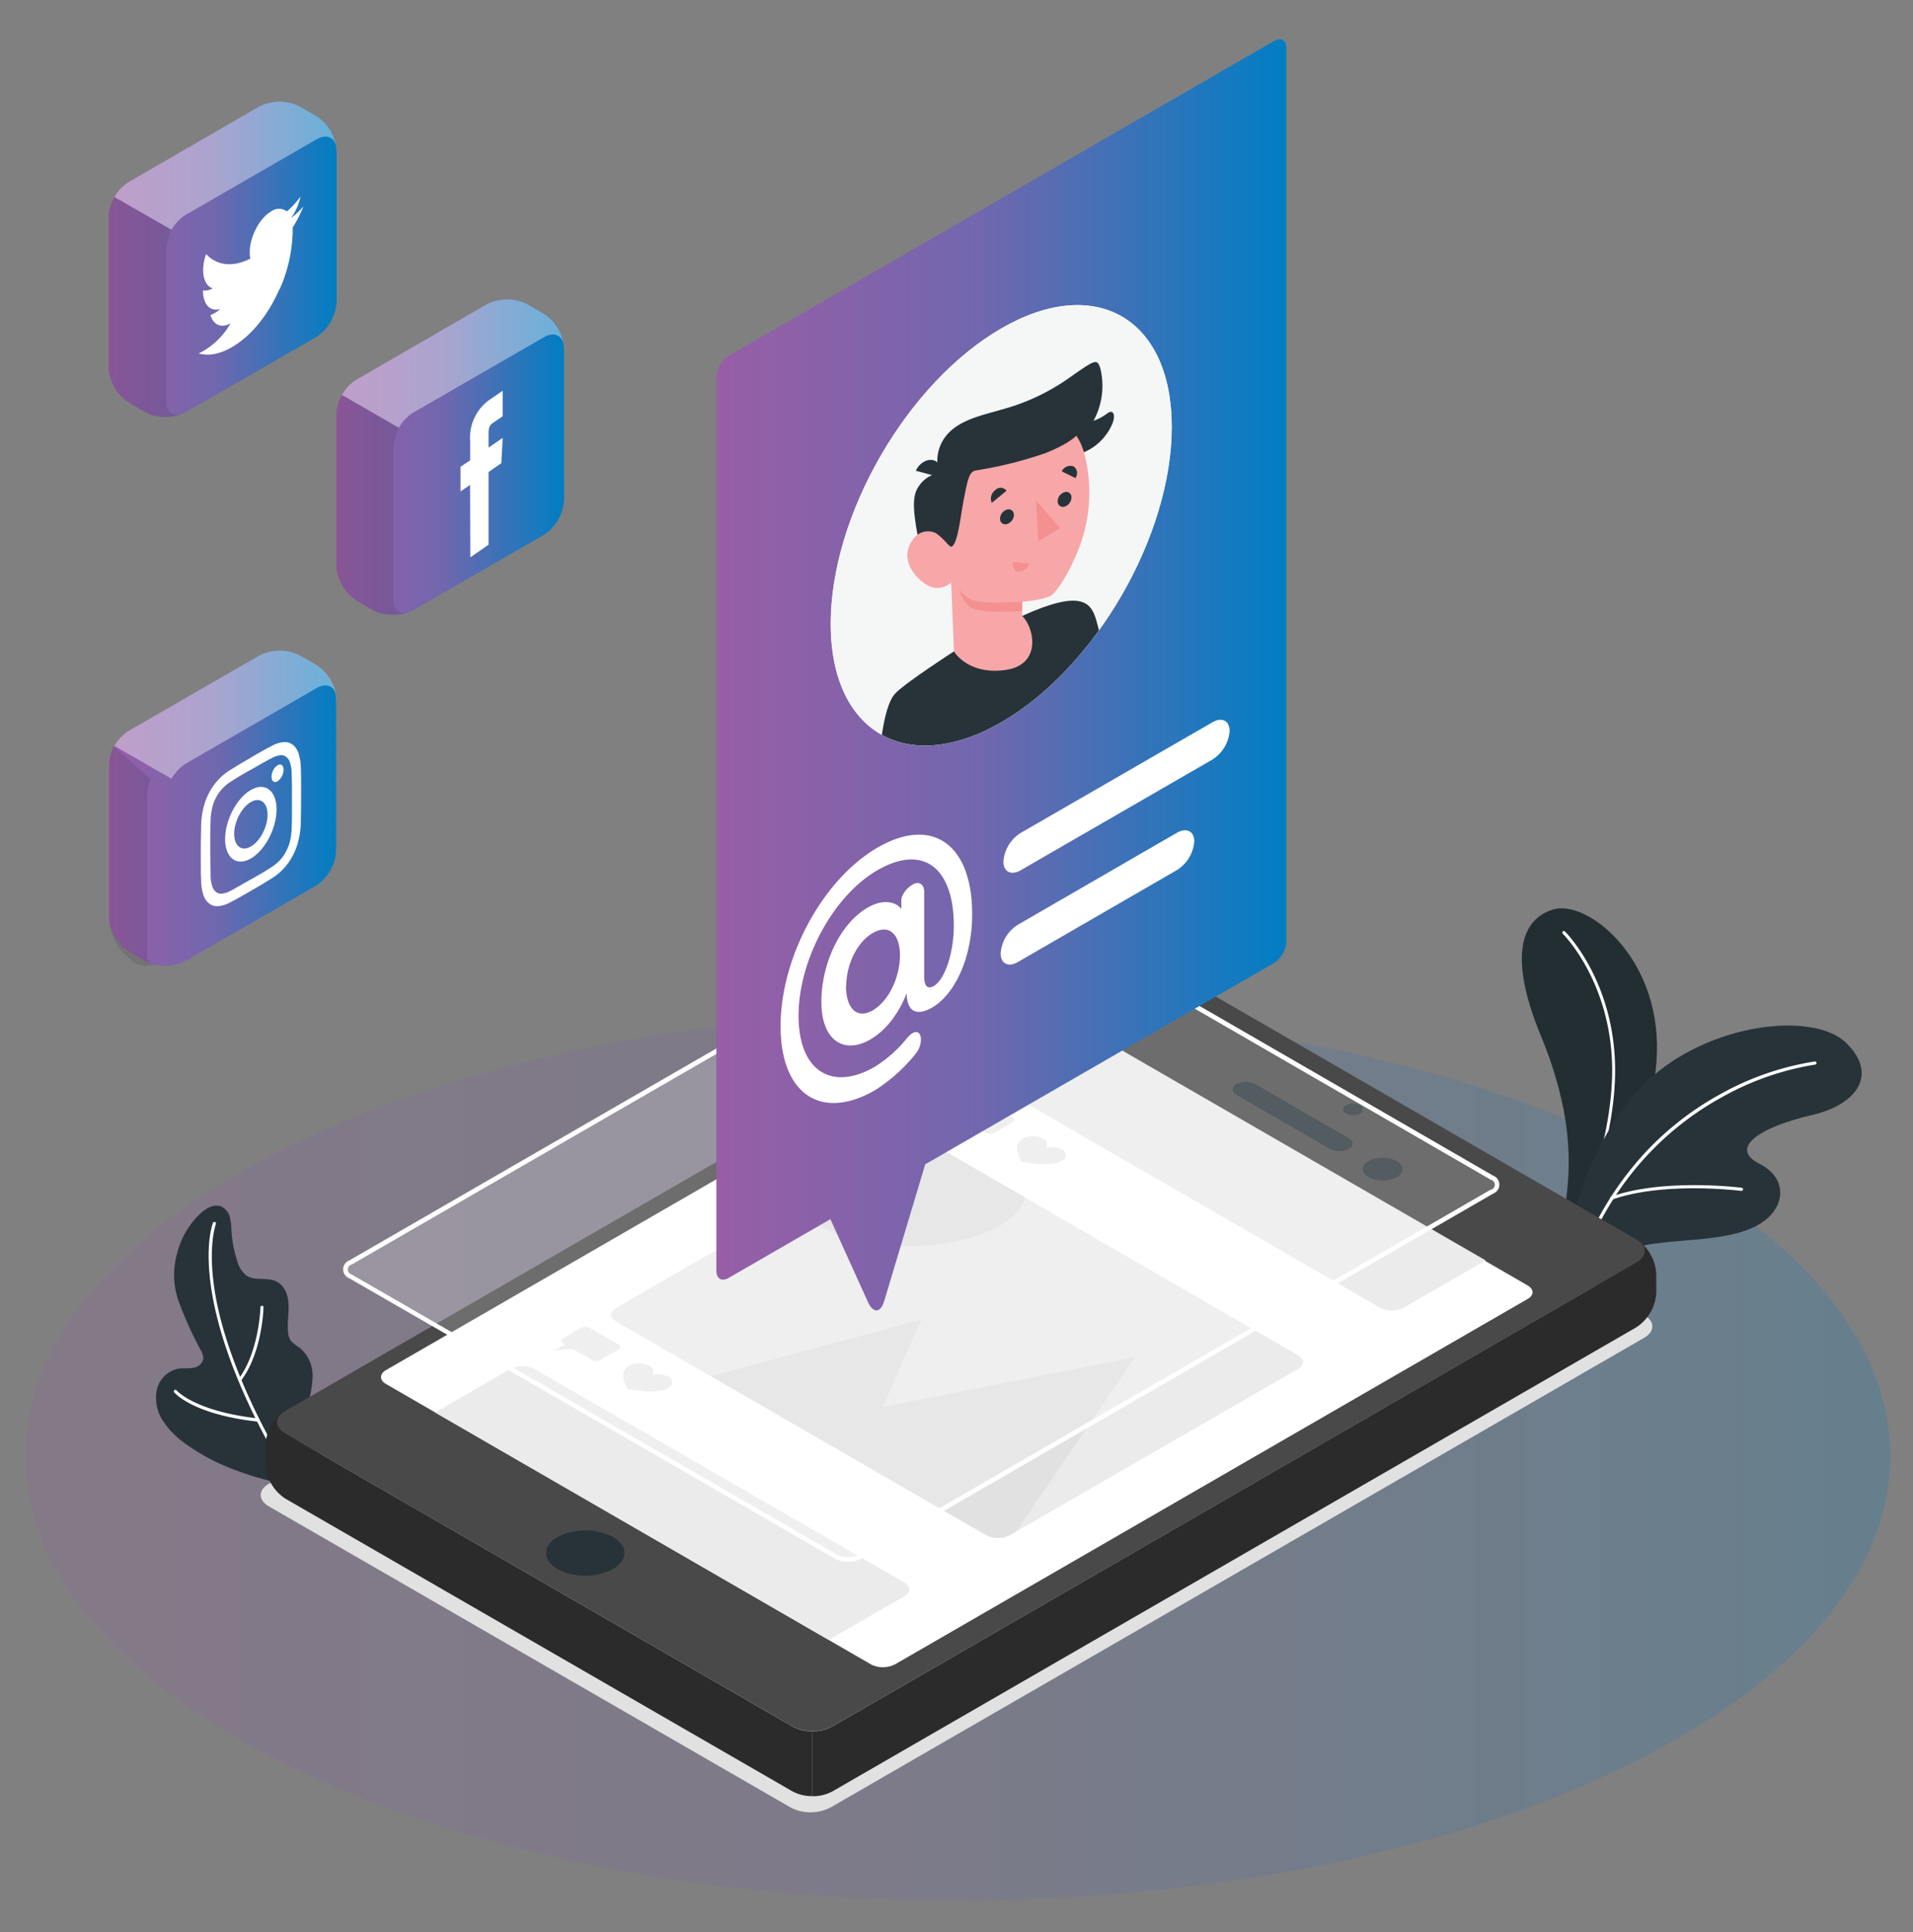 <svg id="Layer_1" data-name="Layer 1" xmlns="http://www.w3.org/2000/svg" xmlns:xlink="http://www.w3.org/1999/xlink" viewBox="0 0 420.59 424.87"><rect x="0" y="0" width="420.59" height="424.87" fill="#808080" stroke="none"/><defs><style>.cls-1{fill:none;}.cls-2{opacity:0.2;}.cls-3{fill:url(#linear-gradient);}.cls-4{fill:#273339;}.cls-15,.cls-5,.cls-8{fill:#fff;}.cls-6{fill:#010101;opacity:0.1;}.cls-15,.cls-6,.cls-8{isolation:isolate;}.cls-7{fill:url(#linear-gradient-2);}.cls-8{opacity:0.4;}.cls-9{fill:url(#linear-gradient-3);}.cls-10{fill:url(#linear-gradient-4);}.cls-11{fill:#e0e1e0;}.cls-12{fill:#4a494a;}.cls-13{fill:#2b2b2b;}.cls-14{fill:#ebebeb;}.cls-15{opacity:0.2;}.cls-16{fill:url(#linear-gradient-5);}.cls-17{fill:#f5f6f6;}.cls-18{clip-path:url(#clip-path);}.cls-19{fill:#f7a7a8;}.cls-20{fill:#f4908f;}</style><linearGradient id="linear-gradient" x1="5.59" y1="320.13" x2="415.61" y2="320.13" gradientUnits="userSpaceOnUse"><stop offset="0" stop-color="#985ea6"/><stop offset="0.47" stop-color="#7167ae"/><stop offset="1" stop-color="#007ec3"/></linearGradient><linearGradient id="linear-gradient-2" x1="23.89" y1="57.01" x2="74.03" y2="57.01" xlink:href="#linear-gradient"/><linearGradient id="linear-gradient-3" x1="23.9" y1="177.7" x2="73.9" y2="177.7" xlink:href="#linear-gradient"/><linearGradient id="linear-gradient-4" x1="73.9" y1="100.52" x2="124.02" y2="100.52" xlink:href="#linear-gradient"/><linearGradient id="linear-gradient-5" x1="157.5" y1="148.36" x2="282.81" y2="148.36" xlink:href="#linear-gradient"/><clipPath id="clip-path"><path class="cls-1" d="M220.13,72.22c20.71-12,37.49-2.26,37.49,21.65s-16.78,53-37.49,64.94-37.49,2.26-37.49-21.65S199.42,84.22,220.13,72.22Z"/></clipPath></defs><g id="freepik--Floor--inject-13" class="cls-2"><path id="freepik--SUELO--inject-13" class="cls-3" d="M65.57,389.22c80.1,38.17,209.9,38.17,290,0s80-100,0-138.17-209.86-38.16-289.92,0S-14.43,351.07,65.57,389.22Z"/></g><g id="freepik--Plants--inject-13"><g id="freepik--HOJAS--inject-13"><path class="cls-4" d="M59.66,325.66c-.52-.09-1.07-.25-1.69-.41a63.39,63.39,0,0,1-6.17-2,45.6,45.6,0,0,1-11.29-6,18.35,18.35,0,0,1-4.78-5,9.1,9.1,0,0,1-1.25-6.67,6.1,6.1,0,0,1,4.66-4.63c1.07-.17,2.18,0,3.25-.19a2.58,2.58,0,0,0,2.31-2,3.3,3.3,0,0,0-.48-1.74,80.31,80.31,0,0,1-5-11.07A17.26,17.26,0,0,1,39,275.4a17.8,17.8,0,0,1,5.38-8.87c1.2-1,2.86-1.86,4.31-1.23a3.59,3.59,0,0,1,1.86,2.35,14.28,14.28,0,0,1,.34,3.06,26.32,26.32,0,0,0,1.26,6.51,5.93,5.93,0,0,0,2.14,3.31c1.86,1.16,4.42.25,6.4,1.19s2.66,3.1,2.75,5.14-.32,4.1-.09,6.13a3.73,3.73,0,0,0,.59,1.8,8,8,0,0,0,1.89,1.49,8,8,0,0,1,2.9,6.28,21.79,21.79,0,0,1-1.35,7,61.29,61.29,0,0,0-2,9.58A11.6,11.6,0,0,1,63,324.55,3.14,3.14,0,0,1,59.66,325.66Z"/><path class="cls-5" d="M63,324a.34.34,0,0,1-.29-.17C51,304.15,47.33,290.29,46.28,282.12c-1.15-8.9.47-13.07.54-13.24a.34.34,0,0,1,.44-.2.35.35,0,0,1,.2.45c0,.07-1.62,4.26-.49,13,1,8.09,4.74,21.83,16.31,41.36a.33.33,0,0,1-.12.46h0A.58.58,0,0,1,63,324Z"/><path class="cls-5" d="M56.74,312.59h0c-14.22-1.56-18.24-6.23-18.41-6.43a.34.34,0,0,1,0-.48.33.33,0,0,1,.47,0v0h0c0,.05,4.06,4.66,17.95,6.19a.35.35,0,0,1,0,.69Z"/><path class="cls-5" d="M52.73,303.73a.38.38,0,0,1-.21-.07.34.34,0,0,1-.06-.48h0c4.51-5.93,4.8-15.65,4.81-15.75a.33.33,0,0,1,.33-.33h0a.33.33,0,0,1,.33.33v0c0,.41-.3,10-4.94,16.14A.35.35,0,0,1,52.73,303.73Z"/><path class="cls-4" d="M344.17,264.88c1.38-9.3,1.4-20.65-5.43-37.23S334,202.38,341.35,200s23.54,10.22,22.94,31.39c-.59,20.44-14.4,37.32-14.4,37.32Z"/><path class="cls-6" d="M344.17,264.88c1.38-9.3,1.4-20.65-5.43-37.23S334,202.38,341.35,200s23.54,10.22,22.94,31.39c-.59,20.44-14.4,37.32-14.4,37.32Z"/><path class="cls-5" d="M347.74,267.62h-.13a.33.33,0,0,1-.19-.43v0c.07-.17,7.55-17.64,7-33.5-.62-18.25-10.73-28.29-10.83-28.39a.34.34,0,1,1,.48-.49c.1.1,10.4,10.31,11,28.86.55,16-7,33.62-7.06,33.79A.36.36,0,0,1,347.74,267.62Z"/><path class="cls-4" d="M344.57,273.13s3.86-22.48,17.56-35.4,36.54-15.38,43.7-8.48,2.57,13.61-7.52,15.94c-11.4,2.63-18.39,7.23-11.4,10.75,6.49,3.26,5.76,10.33-1,13.72-10.8,5.42-30.3.26-35,10.92Z"/><path class="cls-5" d="M347.47,277.89h-.11a.35.35,0,0,1-.21-.44,70.73,70.73,0,0,1,14.32-23.77,66.13,66.13,0,0,1,17.1-13.29,62.25,62.25,0,0,1,20.42-7,.35.35,0,0,1,.38.31.35.35,0,0,1-.3.38h0a61.68,61.68,0,0,0-20.2,7c-10,5.43-23.57,16.2-31.1,36.65A.37.37,0,0,1,347.47,277.89Z"/><path class="cls-5" d="M354.42,263.75a.34.34,0,0,1-.12-.67c11.69-4.08,28.45-1.94,28.62-1.92a.33.33,0,0,1,.29.38.34.34,0,0,1-.38.3c-.16,0-16.77-2.14-28.3,1.89Z"/></g></g><g id="freepik--social-media--inject-13"><g id="freepik--redes-sociales--inject-13"><path class="cls-7" d="M74,33.22a9.83,9.83,0,0,0-4.45-7.71l-3.63-2.1a9.83,9.83,0,0,0-8.9,0L28.33,40a9.13,9.13,0,0,0-3.24,3.49,9.44,9.44,0,0,0-1.2,3.69V80.84a9.84,9.84,0,0,0,4.46,7.71L32,90.65l.46.24.17.07.31.13.24.09.26.09.29.08.22.06.34.08h.17l.41.07h.08a9.74,9.74,0,0,0,6-1L69.57,74.08A9.88,9.88,0,0,0,74,66.36Z"/><path class="cls-8" d="M37.71,50.55a9.69,9.69,0,0,0-1.14,2.74,10,10,0,0,1,4.29-6.07L69.57,30.65C72,29.23,74,30.38,74,33.22a9.83,9.83,0,0,0-4.46-7.71l-3.63-2.1a9.83,9.83,0,0,0-8.9,0L28.33,40a9.13,9.13,0,0,0-3.24,3.49l.09-.16Z"/><path class="cls-6" d="M39.94,91.07l-.21.06h0l-.36.07h-.69a2.16,2.16,0,0,1-1.14-.43h0l-.16-.15-.09-.08-.12-.15-.1-.13L37,90.1l-.09-.16a.25.25,0,0,0-.07-.17,1.54,1.54,0,0,1-.08-.19l-.16-.16V89a1.4,1.4,0,0,1,0-.29.43.43,0,0,1,0-.16V54.94a6.35,6.35,0,0,1,.09-1.07h0a.72.72,0,0,1,.08-.4v-.16a9.9,9.9,0,0,1,1.1-2.74L25.18,43.31l-.09.16a9.44,9.44,0,0,0-1.2,3.69V80.84a9.84,9.84,0,0,0,4.46,7.71L32,90.65l.46.24.17.07.31.13.24.09.26.09.29.08.22.06.34.08h.17l.41.07h.08A10.33,10.33,0,0,0,39.94,91.07Z"/><path class="cls-5" d="M61.48,63.61A33,33,0,0,0,64.36,50a26,26,0,0,0,2.35-4.61A17.68,17.68,0,0,1,64,47.93a12.6,12.6,0,0,0,2.07-4.71,18.56,18.56,0,0,1-3,3.26,2.9,2.9,0,0,0-3.45,0c-3,1.76-5.28,6.84-4.59,10.38-3.92,2-7.4,1.5-9.72-1-1.24,3.54-.64,6.9,1.46,7.55a3.41,3.41,0,0,1-2.14.45c0,3,1.51,4.77,3.78,4.06a5.79,5.79,0,0,1-2.13,1.34c.6,2.15,2.34,3,4.41,1.83a16.35,16.35,0,0,1-7,6.63c2.08.58,4.56.19,7.23-1.35,4.66-2.69,8.24-7.56,10.53-12.83"/><path class="cls-9" d="M73.89,153.89a9.83,9.83,0,0,0-4.44-7.67l-3.62-2.1a9.79,9.79,0,0,0-8.88,0L28.33,160.69a9.11,9.11,0,0,0-3.23,3.49,9.44,9.44,0,0,0-1.2,3.69v33.68a9.87,9.87,0,0,0,4.42,7.67l3.61,2.1.46.23.17.08.31.13.23.09.26.09.29.08.22.06.34.08h.17l.41.07h.08a9.61,9.61,0,0,0,6-1l28.6-16.48A9.87,9.87,0,0,0,73.9,187Z"/><path class="cls-8" d="M37.71,171.22a9.9,9.9,0,0,0-1.1,2.74,10,10,0,0,1,4.25-6.07l28.71-16.57C72,149.9,74,151.05,74,153.89a9.85,9.85,0,0,0-4.46-7.67l-3.63-2.1a9.83,9.83,0,0,0-8.9,0l-28.7,16.57a9.13,9.13,0,0,0-3.24,3.49l.09-.16Z"/><path class="cls-6" d="M34.29,211.74l-.14.06h0l-.23.08h-.45a1.15,1.15,0,0,1-.73-.43h0l-.1-.15-.06-.08-.08-.16-.06-.12-.07-.16,0-.16a.23.23,0,0,0,0-.17,1.46,1.46,0,0,1-.05-.2l0-.17,0-.24V175.61a9.46,9.46,0,0,1,.06-1.07h0a1.07,1.07,0,0,1,0-.4V174a13.75,13.75,0,0,1,.71-2.74L24.89,164l-.06.16a13.3,13.3,0,0,0-.77,3.69v33.68a11.89,11.89,0,0,0,2.75,7.69l2.33,2.1.3.23.11.08.2.13.15.09.17.09.18.08.15.06.21.08h.11l.27.07H31A4.45,4.45,0,0,0,34.29,211.74Z"/><path class="cls-5" d="M55.21,169.22c2.94-1.7,3.29-1.88,4.45-2.48a4.91,4.91,0,0,1,2-.68,1.7,1.7,0,0,1,1.26.37,2.33,2.33,0,0,1,.83,1.21,8.22,8.22,0,0,1,.38,2.51c.05,1.51.06,2,.06,5.89s0,4.38-.06,6a13.93,13.93,0,0,1-.38,2.94,8.85,8.85,0,0,1-.83,2.16A8.17,8.17,0,0,1,61.66,189a9.75,9.75,0,0,1-2,1.68c-1.16.74-1.51,1-4.45,2.65s-3.28,1.89-4.44,2.49a5,5,0,0,1-2,.67,1.8,1.8,0,0,1-1.27-.37,2.35,2.35,0,0,1-.82-1.21,7.86,7.86,0,0,1-.38-2.5c0-1.52-.07-2-.07-5.89s0-4.39.07-6a13.19,13.19,0,0,1,.38-3,9.25,9.25,0,0,1,.82-2.16,8.31,8.31,0,0,1,1.27-1.83,9.2,9.2,0,0,1,2-1.68c1.16-.74,1.51-1,4.44-2.65m0-2.64c-3,1.72-3.36,2-4.53,2.7A12.71,12.71,0,0,0,48,171.46a12.07,12.07,0,0,0-2,2.81,14.13,14.13,0,0,0-1.27,3.33,17.92,17.92,0,0,0-.51,3.86c0,1.59-.07,2.1-.07,6.08s0,4.48.07,6a10.69,10.69,0,0,0,.51,3.27A3.74,3.74,0,0,0,46,198.67a2.81,2.81,0,0,0,2,.57,6.82,6.82,0,0,0,2.67-.86c1.17-.61,1.54-.81,4.53-2.53s3.36-2,4.54-2.71a12.85,12.85,0,0,0,4.62-5,14.27,14.27,0,0,0,1.26-3.33,17.84,17.84,0,0,0,.52-3.85c0-1.6.06-2.11.06-6.09s0-4.47-.06-6a10.59,10.59,0,0,0-.52-3.26,3.77,3.77,0,0,0-1.26-1.87,2.77,2.77,0,0,0-2-.56,6.5,6.5,0,0,0-2.67.86c-1.18.6-1.55.8-4.54,2.53m0,7.13c-3.12,1.8-5.65,6.63-5.65,10.79s2.53,6.07,5.65,4.27,5.65-6.63,5.65-10.79-2.53-6.07-5.65-4.27m0,12.42c-2,1.17-3.66-.07-3.66-2.77s1.64-5.84,3.66-7,3.67.07,3.67,2.78-1.64,5.83-3.67,7m7.19-16.87c0-1-.59-1.42-1.32-1a3.13,3.13,0,0,0-1.32,2.53c0,1,.59,1.41,1.32,1a3.2,3.2,0,0,0,1.32-2.52"/><path class="cls-10" d="M124,76.73A9.83,9.83,0,0,0,119.57,69l-3.63-2.1a9.85,9.85,0,0,0-8.91,0L78.33,83.49a10,10,0,0,0-4.43,7.18v33.68a9.85,9.85,0,0,0,4.45,7.71l3.63,2.1.46.24.17.07.31.13.23.09.27.09.28.08.23.06.34.08h.17l.41.07h.08a9.74,9.74,0,0,0,6-.95l28.64-16.53a9.87,9.87,0,0,0,4.45-7.72Z"/><path class="cls-8" d="M87.68,94.06a10.37,10.37,0,0,0-1.11,2.74,10,10,0,0,1,4.26-6.07l28.74-16.57c2.46-1.42,4.45-.27,4.45,2.57A9.82,9.82,0,0,0,119.57,69l-3.63-2.1a9.85,9.85,0,0,0-8.91,0L78.33,83.49A9.19,9.19,0,0,0,75.1,87l.08-.16Z"/><path class="cls-6" d="M89.91,134.58l-.22.06h0l-.35.08h-.77a2.13,2.13,0,0,1-1.13-.43h0l-.16-.15-.09-.08-.13-.16-.09-.12a1.4,1.4,0,0,1-.1-.16l-.09-.16a.18.18,0,0,0-.08-.17l-.07-.19-.06-.18a.53.53,0,0,0-.06-.24.48.48,0,0,1,0-.17,1.4,1.4,0,0,1,0-.29.43.43,0,0,1,0-.16,3.84,3.84,0,0,1,0-.48V98.45a6.35,6.35,0,0,1,.09-1.07h0a.79.79,0,0,1,.07-.4v-.16a10.37,10.37,0,0,1,1.11-2.74L75.24,86.84l-.08.16A9.28,9.28,0,0,0,74,90.69v33.68a9.85,9.85,0,0,0,4.45,7.71l3.63,2.1.46.24.17.07.31.13.23.09.27.09.28.08.23.06.34.08h.17l.41.07H85A10.29,10.29,0,0,0,89.91,134.58Z"/><path class="cls-5" d="M103.41,122.54l4-2.77v-16l2.81-1.93.3-5.56-3.11,2.13v-3c0-1.26.16-1.87.92-2.39l2.19-1.5V85.91l-2.79,1.92a10.15,10.15,0,0,0-4.36,9.08v4.31l-2.12,1.41v5.42l2.1-1.43Z"/></g></g><g id="freepik--Device--inject-13"><g id="freepik--MÓVIL--inject-13"><path id="freepik--sombra-movil--inject-13" class="cls-11" d="M59.13,331.22l114.73,66.22a9.6,9.6,0,0,0,8.7,0L361.48,294.15c2.4-1.39,2.4-3.63,0-5L246.75,222.89a9.58,9.58,0,0,0-8.69,0L59.13,326.22C56.73,327.58,56.73,329.82,59.13,331.22Z"/><path class="cls-12" d="M62.74,315.22l111.48,64.37a9.72,9.72,0,0,0,8.79,0l176.75-102c2.43-1.4,2.43-3.67,0-5.07L248.27,208.12a9.72,9.72,0,0,0-8.79,0L62.74,310.22C60.31,311.57,60.31,313.84,62.74,315.22Z"/><path class="cls-13" d="M174.22,379.61,62.74,315.22c-2.17-1.25-2.4-3.2-.69-4.6a9.82,9.82,0,0,0-3.71,7.14v4.13a9.74,9.74,0,0,0,4.4,7.62l111.48,64.36a9,9,0,0,0,4.4,1.05V380.66A9,9,0,0,1,174.22,379.61Z"/><path class="cls-13" d="M359.76,291.84a9.73,9.73,0,0,0,4.39-7.61V280.1a9.82,9.82,0,0,0-3.71-7.14c1.71,1.4,1.49,3.35-.68,4.6L183,379.61a9.06,9.06,0,0,1-4.39,1.05v14.28a9.06,9.06,0,0,0,4.39-1.05Z"/><path class="cls-4" d="M122.57,345a13.47,13.47,0,0,0,12.21,0c3.37-2,3.37-5.1,0-7.05a13.54,13.54,0,0,0-12.21,0C119.24,339.85,119.24,343,122.57,345Z"/><path class="cls-5" d="M191.57,366,84.86,304.3c-1.45-.84-1.45-2.21,0-3.05l139-80.28a5.83,5.83,0,0,1,5.27,0l106.71,61.65c1.46.84,1.46,2.2,0,3l-139,80.29A5.86,5.86,0,0,1,191.57,366Z"/><path class="cls-4" d="M296,244.83a3.43,3.43,0,0,0,3.09,0,1,1,0,0,0,.45-1.34A1,1,0,0,0,299,243a3.43,3.43,0,0,0-3.09,0C295.09,243.53,295.09,244.33,296,244.83Z"/><path class="cls-4" d="M300.89,258.85a6.86,6.86,0,0,0,6.18,0c1.71-1,1.71-2.59,0-3.57a6.8,6.8,0,0,0-6.18,0C299.18,256.22,299.18,257.86,300.89,258.85Z"/><path class="cls-4" d="M296.57,252.63c1.14-.65,1.08-1.75-.14-2.45l-20.34-11.75a4.67,4.67,0,0,0-4.26-.08c-1.14.66-1.08,1.76.14,2.46l20.34,11.75A4.73,4.73,0,0,0,296.57,252.63Z"/><path class="cls-14" d="M222.06,237.55c-1.46.84-1.46,2.2,0,3l81.3,46.95a5.85,5.85,0,0,0,5.28,0l18-10.37-86.58-50Z"/><path class="cls-14" d="M222.66,245.7,216.17,242a1.93,1.93,0,0,0-1.75,0l-4.09,2.36c-.49.28-.49.73,0,1l.56.33-2.07,1.1c-.24.13-.22.21.06.19l3.64-.35,4.3,2.48a2,2,0,0,0,1.76,0l4.08-2.36a.54.54,0,0,0,.31-.7A.53.53,0,0,0,222.66,245.7Z"/><path class="cls-14" d="M224.57,255.46l-.48-1c-.62-1.31-1-3.09.8-4.12a4.87,4.87,0,0,1,4.4,0c.94.54,1.15,1.35.63,2a4.86,4.86,0,0,1,3.49.36,1.33,1.33,0,0,1,0,2.53c-1.76,1-4.84.82-7.11.47Z"/><path class="cls-14" d="M135.47,290.58l81.31,46.95a5.85,5.85,0,0,0,5.28,0L285.38,301c1.45-.84,1.45-2.2,0-3l-81.31-47a5.85,5.85,0,0,0-5.28,0l-63.32,36.57C134,288.38,134,289.74,135.47,290.58Z"/><path class="cls-14" d="M136.09,295.69l-6.52-3.75a2,2,0,0,0-1.76,0l-4.09,2.36a.54.54,0,0,0-.3.7.55.55,0,0,0,.3.3l.57.33-2.07,1.09c-.25.13-.22.22,0,.19l3.64-.34,4.3,2.48a2,2,0,0,0,1.76,0l4.09-2.37a.53.53,0,0,0,.36-.66A.51.51,0,0,0,136.09,295.69Z"/><path class="cls-14" d="M138,305.44l-.47-1c-.63-1.31-1-3.09.8-4.13a4.85,4.85,0,0,1,4.39,0c1,.55,1.16,1.36.63,2a5,5,0,0,1,3.5.36,1.33,1.33,0,0,1,.84,1.69,1.34,1.34,0,0,1-.84.85c-1.76,1-4.84.82-7.12.47Z"/><path class="cls-14" d="M112.22,301a5.85,5.85,0,0,1,5.28,0l81.3,46.94c1.46.84,1.46,2.21,0,3.05l-16.59,9.58-86.56-50Z"/><path class="cls-11" d="M202.57,290.15l-46.28,12.43h0l60.51,34.94a5.85,5.85,0,0,0,5.28,0l1.31-.76,26.11-38.31-55.45,10.88Z"/><path class="cls-11" d="M225.36,263.27,204.07,251a5.85,5.85,0,0,0-5.28,0L175,264.72c1.09,2.07,3.34,4,6.75,5.67,10,4.78,26.28,4.78,36.31,0C222.25,268.39,224.68,265.87,225.36,263.27Z"/><path class="cls-15" d="M328,258.94,221.31,197.3a5.83,5.83,0,0,0-5.27,0L77,277.58c-1.45.84-1.45,2.2,0,3l22.56,13,84.19,48.63a5.83,5.83,0,0,0,5.27,0l125.12-72.29,13.84-8C329.49,261.15,329.49,259.78,328,258.94Z"/><path class="cls-5" d="M328.29,258.5l-88.24-51-18.48-10.64a6.34,6.34,0,0,0-5.78,0l-139,80.28a2.1,2.1,0,0,0,0,3.92l22.56,13,84.22,48.66a6.34,6.34,0,0,0,5.78,0l125.11-72.29,13.85-8a2.11,2.11,0,0,0,0-3.93Zm-.51,3.05-13.85,8L188.82,341.84a5.34,5.34,0,0,1-4.77,0L99.86,293.22l-22.55-13a1.13,1.13,0,0,1-.81-1.37,1.11,1.11,0,0,1,.81-.8l139-80.28a5.34,5.34,0,0,1,4.77,0l18.49,10.65,88.24,51a1.12,1.12,0,0,1,0,2.17Z"/></g></g><g id="freepik--speech-bubble--inject-13"><path class="cls-16" d="M280.14,9c1.47-.85,2.67-.16,2.67,1.54V207.09a6,6,0,0,1-2.67,4.63L203.42,256l-9,30c-.81,2.72-2.43,2.84-3.61.25l-8.24-18.19L160.17,281c-1.47.85-2.67.16-2.67-1.54V82.88a5.9,5.9,0,0,1,2.67-4.63Z"/><path class="cls-5" d="M270.34,160.72a8.13,8.13,0,0,1-3.79,6.29L224.4,191.35c-2.09,1.2-3.79.35-3.79-1.92a8.13,8.13,0,0,1,3.79-6.29l42.17-24.33C268.65,157.6,270.34,158.46,270.34,160.72Z"/><path class="cls-5" d="M262.57,185a8.14,8.14,0,0,1-3.79,6.29l-35,20.24c-2.09,1.21-3.78.35-3.78-1.92a8.1,8.1,0,0,1,3.78-6.28l35-20.24C260.91,181.91,262.57,182.77,262.57,185Z"/><path class="cls-5" d="M199.42,219.61l-.09-1.18c-1.91,4.82-4.79,8.28-8,10.13-5.67,3.28-10.74.37-10.74-8.31,0-8.18,4-17.15,10.23-20.72,4.09-2.36,6.88-.62,7.34.41v-2c0-1.11,1.13-2.66,2.51-3.46s2.52-.07,2.52,1.64v18.55c0,2.36.88,2.84,2.13,2.11,2.28-1.31,4.38-6.92,4.38-13.31,0-12.34-6.47-18.09-16.79-12.13-9.67,5.58-17.34,19.68-17.34,32,0,12.09,7.25,16.7,16.74,11.23a28.29,28.29,0,0,0,7.14-6.35c1.08-1.32,2.26-1.72,2.78-.78s.2,2.88-.87,4.2a36.7,36.7,0,0,1-9,8.08c-11.81,6.81-20.74.87-20.74-14.07,0-15.26,9.35-32.37,21.34-39.3s20.78-.77,20.78,14.67c0,9.36-3.67,17.56-8.88,20.56C202,223.16,199.93,222.79,199.42,219.61ZM186,216.8c0,4.78,2.32,7.4,5.86,5.36s6-7.28,6-12.11c0-4.65-2.37-7-6-4.88-3.49,2-5.81,7.05-5.81,11.63Z"/></g><g id="freepik--Character--inject-13"><path class="cls-5" d="M220.13,72.22c20.71-12,37.49-2.26,37.49,21.65s-16.78,53-37.49,64.94-37.49,2.26-37.49-21.65S199.42,84.22,220.13,72.22Z"/><path class="cls-17" d="M220.13,72.22c20.71-12,37.49-2.26,37.49,21.65s-16.78,53-37.49,64.94-37.49,2.26-37.49-21.65S199.42,84.22,220.13,72.22Z"/><g class="cls-18"><path class="cls-4" d="M206.46,104a6.68,6.68,0,0,0-4.28,2.66c-1.84,2.37-1.46,5.75,0,13.36l5.69-.87Z"/><path class="cls-4" d="M239.62,92.77a11,11,0,0,0,3.56-1.68c1.75-1.47,2.2.4,1.24,2.38a11.73,11.73,0,0,1-6.59,6.16c-.06-.24-1.64-4-1.64-4Z"/><path class="cls-4" d="M209.73,143.22s-10.6,6.84-12.9,9.25-3.25,9.92-4.1,19.11c0,0,12.07,5.09,31-4.28s20.64-16.78,20.64-16.78-2.45-11.13-3.36-14.22c-1.15-3.91-3.37-6.73-16.28-.87Z"/><path class="cls-19" d="M209.13,118.79c-.85.73-2-.57-3.09-1.38s-4.44-1.39-6.14,2.64,2.2,7.89,4.5,8.88a4.41,4.41,0,0,0,4.73-.86l.6,15.15s3,5.19,11.2,4.11,6.49-9.32,3.81-11.9v-3.12S229,132,231,131c1.07-.57,3.61-4.33,5.25-8.21a33.86,33.86,0,0,0,2.18-22.91c-2.93-11.68-16.32-8.47-24.3-1.31S209.13,118.79,209.13,118.79Z"/><path class="cls-4" d="M241.93,81.05c-.72-2.36-1.16-1.94-7,2.13A46.34,46.34,0,0,1,220.4,90c-4.08,1.24-9.66,2.22-12.53,6a8.76,8.76,0,0,0-1.78,5.67,1.92,1.92,0,0,0-.86-.47c-1.41-.38-3.14.65-3.87,2.31l5,1.33c-.39,2.88-1.51,11.77-.29,12.55,1.05.67,2.66,2.92,3.09,2.8,1.43-.41,2-6.75,2.78-10.59.85-4.37,1.18-6,2.75-6.18a88.91,88.91,0,0,0,15-3.73c5.4-2.11,6.95-3.9,6.95-3.9L239.52,94A16.17,16.17,0,0,0,241.93,81.05Z"/><path class="cls-20" d="M224.72,132.31s-7.57.51-10.21-.19a5.9,5.9,0,0,1-3.66-2.64,8.66,8.66,0,0,0,2.08,3.71c1.93,2,11.79,1.14,11.79,1.14Z"/><path class="cls-20" d="M222.79,123.52l3.46.37a2.44,2.44,0,0,1-2.35,1.78C222.94,125.57,222.45,124.61,222.79,123.52Z"/><polygon class="cls-20" points="227.79 110.02 228.29 119.01 233.06 116.12 227.79 110.02"/><path class="cls-4" d="M222.9,113.22a2.14,2.14,0,0,1-1.51,2,1.16,1.16,0,0,1-1.46-.72,1.14,1.14,0,0,1-.06-.45,2.13,2.13,0,0,1,1.52-2,1.14,1.14,0,0,1,1.45.7A1.24,1.24,0,0,1,222.9,113.22Z"/><path class="cls-4" d="M221.29,107.91l-3.24,2.66a2.3,2.3,0,0,1,.76-2.79,1.6,1.6,0,0,1,2.26-.12A2.62,2.62,0,0,1,221.29,107.91Z"/><path class="cls-4" d="M236.43,105.11l-3-1.48a2.12,2.12,0,0,1,2.58-1.09,1.76,1.76,0,0,1,.5,2.45A.83.83,0,0,1,236.43,105.11Z"/><path class="cls-4" d="M235.57,109.39a2.17,2.17,0,0,1-1.51,2,1.16,1.16,0,0,1-1.46-.72,1.14,1.14,0,0,1-.06-.45,2.13,2.13,0,0,1,1.52-2,1.14,1.14,0,0,1,1.45.7A1.24,1.24,0,0,1,235.57,109.39Z"/></g></g></svg>